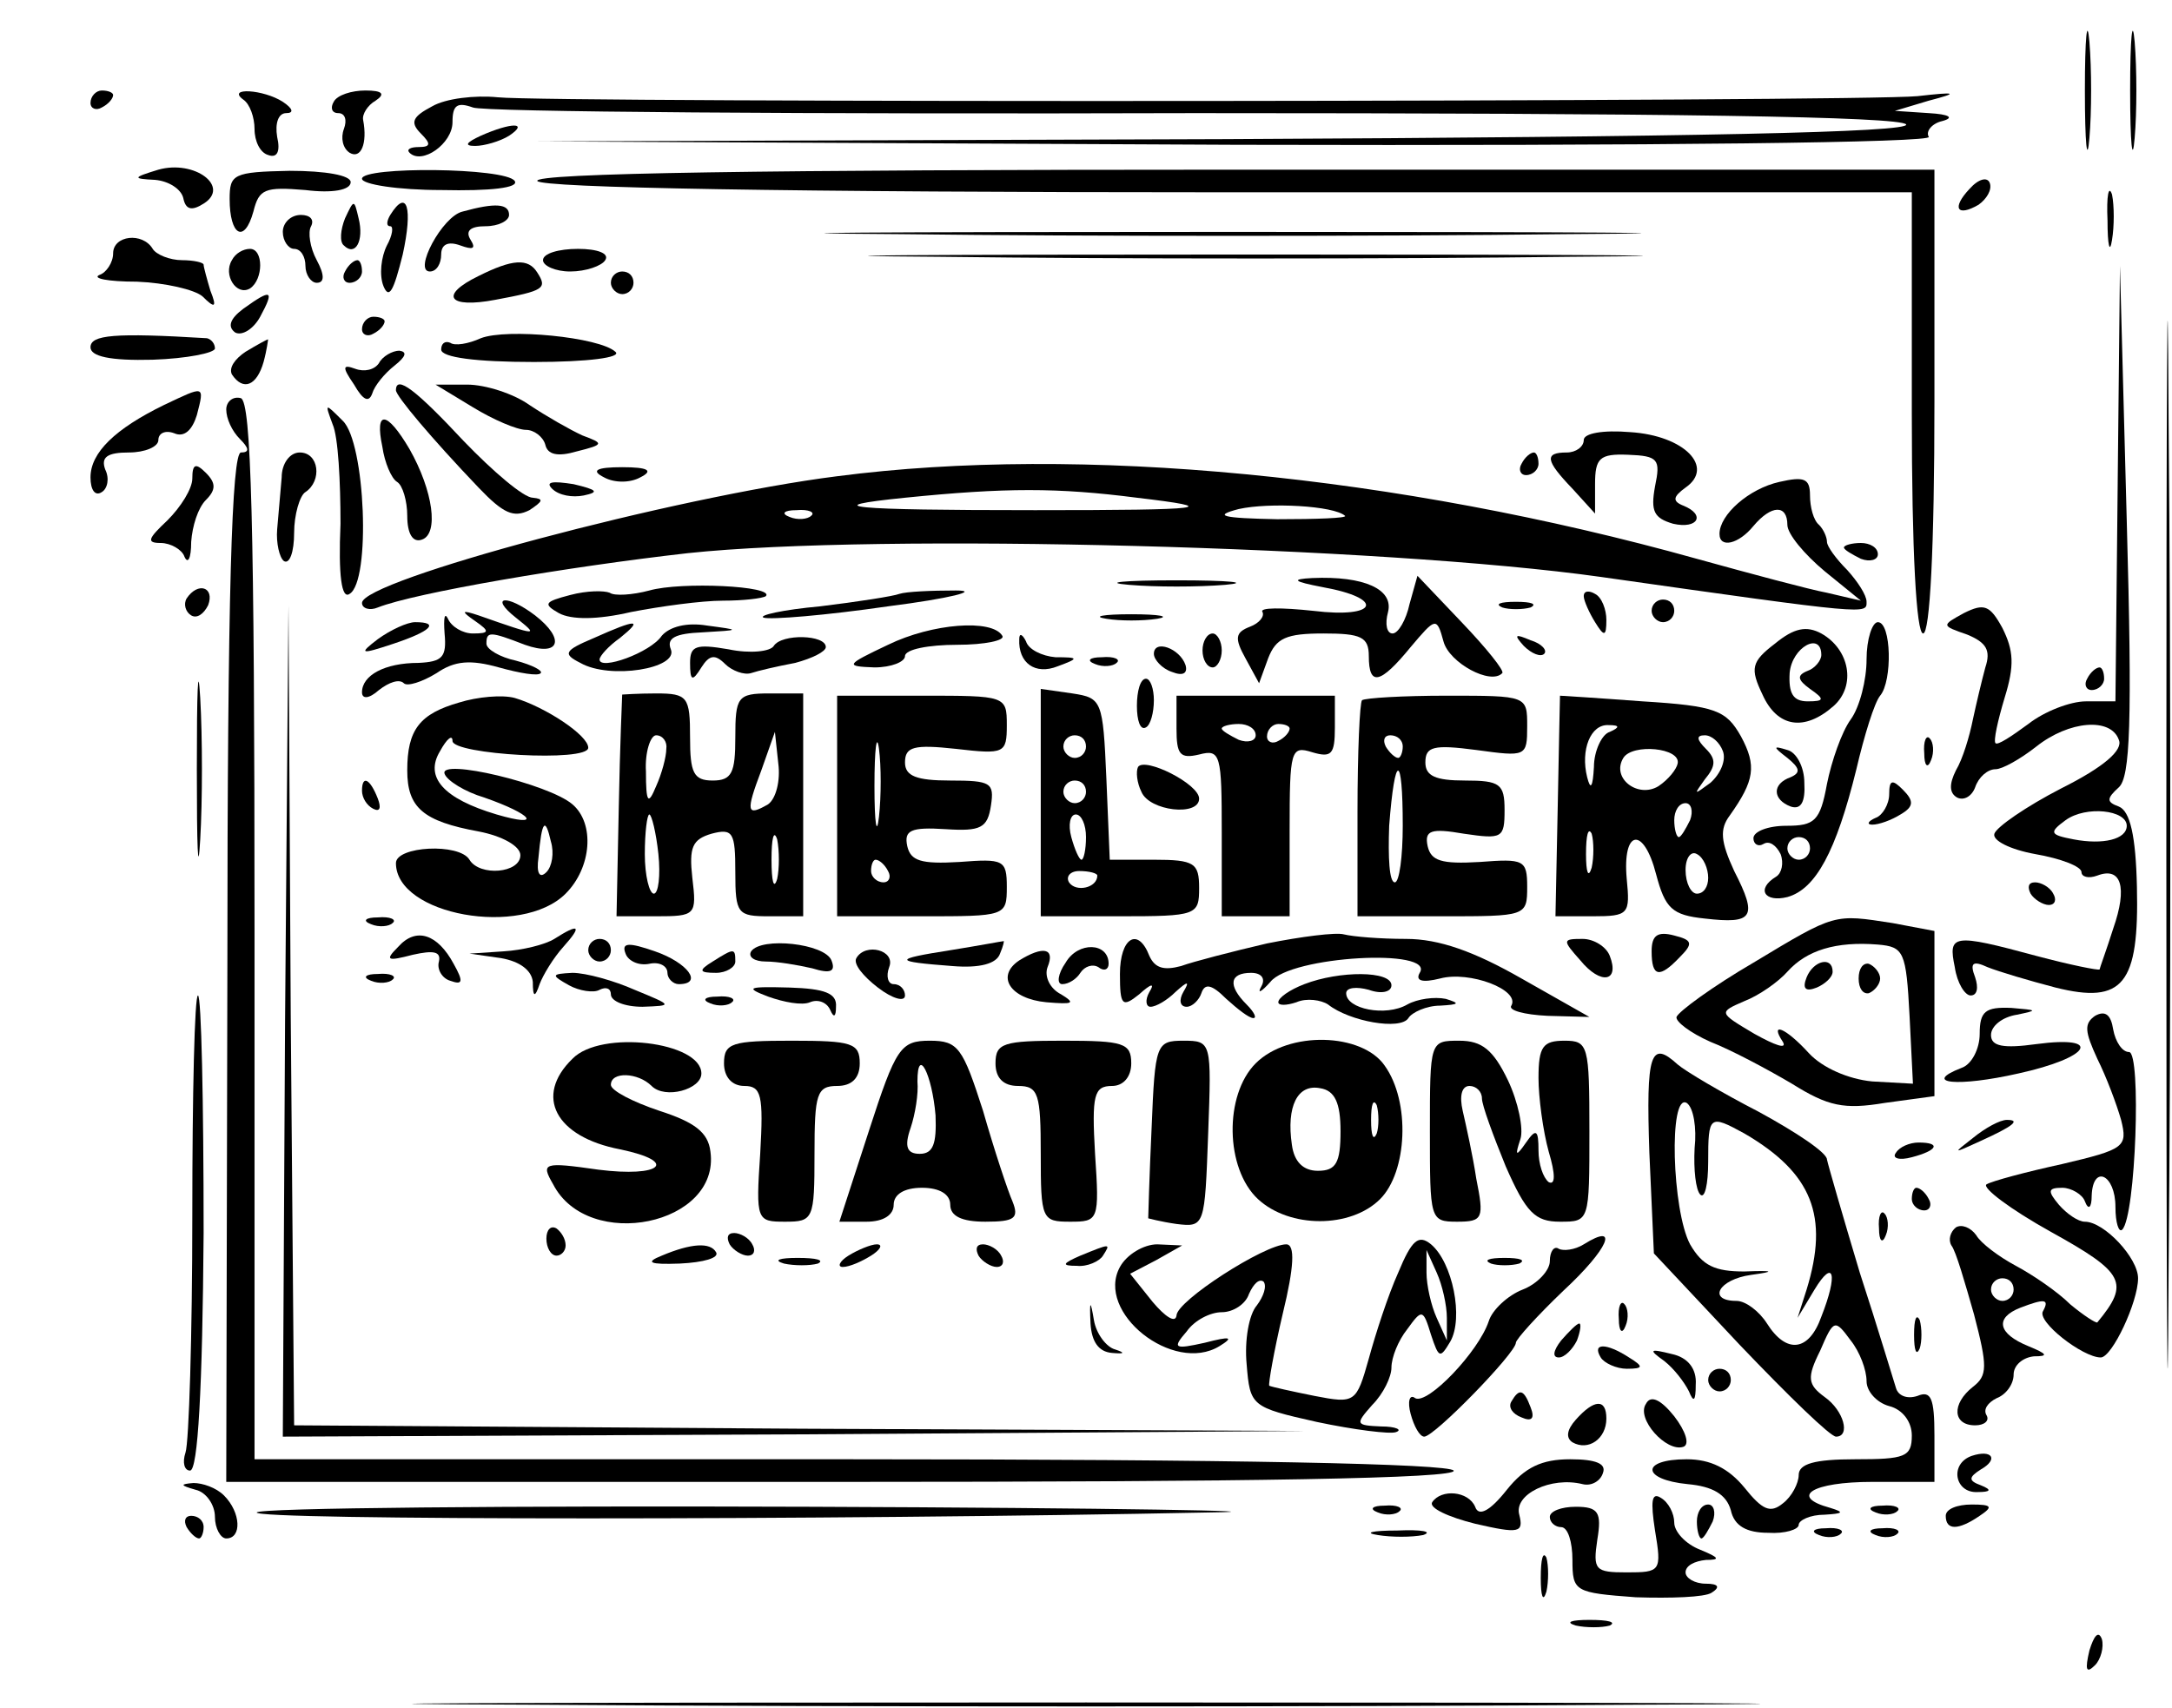 <?xml version="1.0" standalone="no"?>
<!DOCTYPE svg PUBLIC "-//W3C//DTD SVG 20010904//EN"
 "http://www.w3.org/TR/2001/REC-SVG-20010904/DTD/svg10.dtd">
<svg version="1.0" xmlns="http://www.w3.org/2000/svg"
 width="192pt" height="151pt" viewBox="0 0 192 151"
 preserveAspectRatio="xMidYMid meet">
<g transform="translate(0,151) scale(0.1,-0.1)"
fill="#000000" stroke="none">
<path d="M1843 1430 c0 -47 2 -66 4 -42 2 23 2 61 0 85 -2 23 -4 4 -4 -43z"/>
<path d="M1883 1430 c0 -47 2 -66 4 -42 2 23 2 61 0 85 -2 23 -4 4 -4 -43z"/>
<path d="M1915 765 c0 -412 1 -583 2 -378 2 204 2 542 0 750 -1 208 -2 41 -2
-372z"/>
<path d="M80 1419 c0 -5 5 -7 10 -4 6 3 10 8 10 11 0 2 -4 4 -10 4 -5 0 -10
-5 -10 -11z"/>
<path d="M215 1422 c6 -4 10 -16 10 -26 0 -11 5 -21 12 -23 8 -3 11 3 8 16 -2
12 1 21 8 21 7 0 6 4 -3 10 -17 11 -50 13 -35 2z"/>
<path d="M295 1420 c-3 -5 -2 -10 4 -10 6 0 8 -6 5 -14 -3 -8 -1 -17 5 -21 10
-6 16 8 12 29 -1 5 4 13 11 17 9 6 6 9 -9 9 -12 0 -25 -4 -28 -10z"/>
<path d="M382 1416 c-17 -9 -20 -14 -10 -24 9 -9 9 -12 -2 -12 -7 0 -11 -2 -8
-5 11 -11 38 8 38 27 0 15 4 18 18 13 9 -4 297 -6 639 -5 417 0 623 -3 628
-10 4 -7 -187 -11 -602 -13 l-608 -2 618 -3 c377 -1 616 2 612 7 -3 5 3 12 12
14 11 3 6 6 -12 7 l-30 2 30 9 c27 7 25 8 -10 4 -51 -5 -1208 -6 -1255 -1 -20
2 -46 -1 -58 -8z"/>
<path d="M425 1390 c-13 -6 -15 -9 -5 -9 8 0 22 4 30 9 18 12 2 12 -25 0z"/>
<path d="M140 1360 c-23 -7 -23 -8 -3 -9 12 -1 23 -8 25 -16 2 -10 7 -12 18
-5 24 15 -8 39 -40 30z"/>
<path d="M203 1334 c0 -32 13 -40 21 -11 5 20 10 22 46 19 24 -3 40 0 40 7 0
6 -22 10 -54 10 -50 -1 -53 -3 -53 -25z"/>
<path d="M320 1352 c0 -5 32 -10 70 -10 44 -1 69 2 65 8 -8 12 -135 13 -135 2z"/>
<path d="M475 1350 c4 -6 218 -10 611 -10 l604 0 0 -195 c0 -123 4 -195 10
-195 6 0 10 75 10 205 l0 205 -621 0 c-411 0 -618 -3 -614 -10z"/>
<path d="M1741 1343 c-16 -17 -11 -25 8 -14 7 5 12 13 10 19 -2 6 -10 4 -18
-5z"/>
<path d="M1863 1315 c0 -22 2 -30 4 -17 2 12 2 30 0 40 -3 9 -5 -1 -4 -23z"/>
<path d="M305 1317 c-4 -10 -5 -21 -1 -24 10 -10 18 4 13 24 -4 17 -4 17 -12
0z"/>
<path d="M345 1320 c-3 -5 -4 -10 0 -10 3 0 2 -8 -3 -17 -5 -10 -7 -26 -3 -36
5 -12 9 -4 17 28 9 41 4 59 -11 35z"/>
<path d="M409 1323 c-18 -4 -44 -53 -29 -53 6 0 10 7 10 15 0 9 6 12 17 8 11
-4 14 -3 9 5 -5 8 0 12 13 12 12 0 21 5 21 10 0 10 -12 11 -41 3z"/>
<path d="M250 1305 c0 -8 5 -15 10 -15 6 0 10 -7 10 -15 0 -8 5 -15 10 -15 7
0 7 7 0 20 -6 11 -8 25 -5 30 3 6 -1 10 -9 10 -9 0 -16 -7 -16 -15z"/>
<path d="M797 1303 c161 -2 425 -2 585 0 161 1 30 2 -292 2 -322 0 -453 -1
-293 -2z"/>
<path d="M100 1286 c0 -8 -6 -17 -12 -19 -7 -3 7 -6 33 -6 25 -1 51 -7 58 -13
11 -11 13 -10 7 5 -3 10 -6 21 -6 23 0 2 -9 4 -19 4 -11 0 -23 5 -26 10 -9 15
-35 12 -35 -4z"/>
<path d="M205 1280 c-8 -13 4 -32 16 -25 12 8 12 35 0 35 -6 0 -13 -4 -16 -10z"/>
<path d="M480 1280 c0 -5 11 -10 24 -10 14 0 28 5 31 10 4 6 -7 10 -24 10 -17
0 -31 -4 -31 -10z"/>
<path d="M832 1283 c153 -2 403 -2 555 0 153 1 28 2 -277 2 -305 0 -430 -1
-278 -2z"/>
<path d="M305 1270 c-3 -5 -1 -10 4 -10 6 0 11 5 11 10 0 6 -2 10 -4 10 -3 0
-8 -4 -11 -10z"/>
<path d="M423 1266 c-35 -17 -27 -29 15 -21 43 8 46 10 37 24 -8 13 -22 12
-52 -3z"/>
<path d="M540 1260 c0 -5 5 -10 10 -10 6 0 10 5 10 10 0 6 -4 10 -10 10 -5 0
-10 -4 -10 -10z"/>
<path d="M1872 1083 l-2 -193 -26 0 c-14 0 -37 -9 -51 -20 -15 -11 -27 -19
-29 -17 -2 2 2 20 8 40 9 29 8 42 -2 62 -11 20 -16 22 -34 13 -20 -11 -20 -11
3 -19 17 -7 21 -14 16 -29 -3 -11 -8 -32 -11 -46 -3 -15 -9 -35 -15 -45 -6
-12 -6 -20 1 -24 6 -3 13 1 16 9 3 9 11 16 18 16 6 0 22 9 36 20 29 23 66 26
73 6 4 -9 -13 -24 -51 -43 -31 -16 -57 -34 -59 -40 -2 -6 14 -14 36 -18 23 -4
41 -11 41 -16 0 -4 6 -6 14 -3 21 8 27 -10 14 -47 -6 -19 -12 -35 -12 -36 -1
-1 -26 4 -56 12 -74 20 -78 19 -72 -10 2 -14 9 -25 14 -25 6 0 7 7 4 16 -5 13
-2 15 11 9 10 -4 37 -12 60 -18 60 -15 74 3 72 89 -1 45 -6 67 -16 71 -11 4
-11 7 0 17 10 9 12 57 7 236 l-6 225 -2 -192z m8 -303 c0 -12 -21 -17 -47 -12
-21 4 -22 6 -7 17 18 13 54 9 54 -5z"/>
<path d="M215 1237 c-12 -9 -14 -16 -7 -21 6 -3 16 3 22 14 13 24 10 25 -15 7z"/>
<path d="M320 1219 c0 -5 5 -7 10 -4 6 3 10 8 10 11 0 2 -4 4 -10 4 -5 0 -10
-5 -10 -11z"/>
<path d="M80 1203 c0 -8 17 -12 55 -11 30 1 55 6 55 10 0 4 -3 8 -7 9 -82 5
-103 3 -103 -8z"/>
<path d="M425 1211 c-11 -5 -23 -7 -27 -4 -5 2 -8 -1 -8 -6 0 -7 31 -11 82
-11 48 0 78 4 72 9 -14 13 -96 21 -119 12z"/>
<path d="M217 1199 c-9 -6 -15 -14 -12 -20 10 -15 22 -10 28 11 3 11 4 20 4
20 -1 0 -10 -5 -20 -11z"/>
<path d="M335 1189 c-4 -6 -13 -8 -21 -5 -11 4 -12 2 -1 -14 8 -14 13 -16 16
-8 2 7 11 18 20 25 10 8 11 12 4 13 -6 0 -15 -5 -18 -11z"/>
<path d="M145 1152 c-43 -21 -65 -42 -65 -64 0 -11 4 -17 10 -13 5 3 7 12 3
20 -4 11 2 15 21 15 14 0 26 5 26 11 0 6 6 9 14 6 9 -4 16 3 20 16 7 27 7 26
-29 9z"/>
<path d="M350 1165 c0 -5 31 -42 73 -86 22 -23 31 -27 45 -20 12 8 13 10 3 11
-8 0 -35 23 -61 50 -42 45 -60 59 -60 45z"/>
<path d="M418 1150 c18 -11 39 -20 47 -20 7 0 15 -6 17 -13 2 -9 11 -11 28 -6
24 6 24 7 5 14 -11 5 -32 17 -47 27 -14 10 -39 18 -55 18 l-28 0 33 -20z"/>
<path d="M200 1148 c0 -8 5 -19 12 -26 8 -8 9 -12 1 -12 -8 0 -12 -124 -12
-455 l-1 -455 546 0 c361 0 543 3 539 10 -4 6 -193 10 -533 10 l-527 0 0 467
c0 364 -3 467 -12 471 -7 2 -13 -3 -13 -10z"/>
<path d="M294 1135 c5 -11 7 -51 7 -88 -2 -46 1 -67 8 -62 19 11 14 134 -6
153 -16 16 -16 16 -9 -3z"/>
<path d="M338 1115 c2 -14 8 -28 13 -31 5 -3 9 -17 9 -30 0 -16 5 -24 13 -21
15 5 10 43 -11 80 -20 34 -31 35 -24 2z"/>
<path d="M1400 1121 c0 -6 -7 -11 -15 -11 -20 0 -19 -7 5 -32 l20 -22 0 26 c0
23 4 27 29 26 27 -1 29 -4 24 -28 -4 -22 -1 -28 16 -33 22 -5 29 8 9 16 -10 4
-9 8 2 16 26 18 -1 46 -49 49 -24 2 -41 -1 -41 -7z"/>
<path d="M249 1088 c-1 -13 -3 -33 -4 -46 -1 -12 2 -25 6 -28 5 -3 9 8 9 25 0
16 5 33 10 36 15 10 12 35 -5 35 -9 0 -16 -10 -16 -22z"/>
<path d="M1345 1100 c-3 -5 -1 -10 4 -10 6 0 11 5 11 10 0 6 -2 10 -4 10 -3 0
-8 -4 -11 -10z"/>
<path d="M170 1087 c0 -9 -10 -25 -22 -37 -17 -16 -19 -20 -6 -20 9 0 19 -6
21 -12 3 -7 6 -2 6 13 1 14 6 30 13 37 9 9 9 15 0 24 -9 9 -12 8 -12 -5z"/>
<path d="M534 1088 c9 -5 23 -5 32 0 12 6 7 9 -16 9 -23 0 -28 -3 -16 -9z"/>
<path d="M740 1089 c-143 -18 -420 -92 -420 -112 0 -5 7 -7 14 -4 33 13 168
36 274 48 169 18 615 6 807 -21 239 -34 235 -33 235 -22 0 6 -8 18 -17 28 -10
10 -18 21 -18 25 0 4 -3 11 -7 15 -5 4 -8 16 -8 26 0 15 -5 17 -27 12 -27 -6
-53 -29 -53 -46 0 -13 17 -9 30 7 16 19 30 19 30 1 0 -8 15 -26 33 -41 l32
-26 -30 7 c-16 3 -68 17 -115 30 -265 74 -545 101 -760 73z m265 -19 c76 -9
64 -11 -90 -11 -165 0 -194 3 -115 11 89 9 135 9 205 0z m184 -16 c2 -2 -25
-3 -60 -3 -49 1 -57 3 -34 9 27 6 84 3 94 -6z m-472 0 c-3 -3 -12 -4 -19 -1
-8 3 -5 6 6 6 11 1 17 -2 13 -5z"/>
<path d="M488 1078 c6 -6 18 -8 28 -6 14 3 12 5 -9 10 -19 3 -25 2 -19 -4z"/>
<path d="M1630 1026 c0 -2 7 -6 15 -10 8 -3 15 -1 15 4 0 6 -7 10 -15 10 -8 0
-15 -2 -15 -4z"/>
<path d="M574 988 c-15 -4 -31 -5 -35 -2 -5 2 -20 2 -35 -2 -23 -6 -24 -8 -10
-16 11 -6 34 -6 64 1 26 5 62 10 81 10 18 0 35 2 38 4 8 9 -75 13 -103 5z"/>
<path d="M998 993 c23 -2 61 -2 85 0 23 2 4 4 -43 4 -47 0 -66 -2 -42 -4z"/>
<path d="M1169 991 c56 -10 49 -28 -8 -21 -28 3 -48 3 -45 -1 2 -4 -3 -10 -11
-13 -13 -5 -14 -10 -4 -28 l12 -22 8 22 c7 18 16 22 49 22 33 0 40 -3 40 -20
0 -27 10 -25 37 8 22 26 23 27 29 5 5 -19 42 -39 52 -28 2 2 -14 22 -36 45
l-39 41 -7 -25 c-3 -14 -10 -26 -15 -26 -5 0 -7 8 -4 19 5 20 -21 32 -67 30
-19 -1 -17 -3 9 -8z"/>
<path d="M165 981 c-3 -5 -1 -12 4 -15 5 -3 11 1 15 9 6 16 -9 21 -19 6z"/>
<path d="M795 985 c-5 -2 -37 -7 -70 -11 -33 -3 -55 -8 -50 -10 6 -2 55 2 110
10 55 7 82 14 60 14 -22 0 -44 -1 -50 -3z"/>
<path d="M1400 983 c0 -4 5 -15 10 -23 8 -13 10 -13 10 2 0 9 -4 20 -10 23 -5
3 -10 3 -10 -2z"/>
<path d="M456 964 c20 -16 21 -17 -33 2 -15 5 -16 4 -3 -5 13 -9 13 -11 -2
-11 -9 0 -19 6 -22 13 -3 6 -4 1 -3 -13 2 -21 -2 -25 -23 -26 -30 0 -50 -11
-50 -26 0 -6 6 -6 15 2 9 7 18 10 22 6 3 -3 16 1 29 9 16 11 30 12 55 5 18 -5
35 -8 37 -5 2 2 -7 7 -22 11 -14 3 -26 10 -26 15 0 11 3 11 34 -1 31 -11 36 5
9 26 -25 19 -41 17 -17 -2z"/>
<path d="M1328 973 c6 -2 18 -2 25 0 6 3 1 5 -13 5 -14 0 -19 -2 -12 -5z"/>
<path d="M1460 970 c0 -5 5 -10 10 -10 6 0 10 5 10 10 0 6 -4 10 -10 10 -5 0
-10 -4 -10 -10z"/>
<path d="M252 608 l-2 -368 453 2 452 3 -447 2 -448 3 -3 363 -2 362 -3 -367z"/>
<path d="M978 963 c12 -2 32 -2 45 0 12 2 2 4 -23 4 -25 0 -35 -2 -22 -4z"/>
<path d="M334 945 c-17 -13 -16 -14 14 -4 33 11 41 19 19 19 -7 0 -22 -7 -33
-15z"/>
<path d="M525 946 c-26 -11 -28 -14 -12 -22 26 -15 87 -5 80 12 -4 10 4 14 28
15 34 2 34 2 4 6 -18 3 -33 -1 -40 -9 -10 -15 -55 -31 -55 -21 0 3 8 12 18 19
21 17 15 17 -23 0z"/>
<path d="M785 940 c-38 -18 -38 -19 -12 -20 15 0 27 5 27 10 0 6 21 10 46 10
25 0 43 4 40 8 -9 15 -62 11 -101 -8z"/>
<path d="M1569 941 c-21 -16 -22 -22 -11 -45 13 -29 37 -33 63 -10 20 18 14
50 -11 64 -13 7 -24 5 -41 -9z m41 -10 c0 -5 -6 -12 -12 -14 -10 -4 -9 -8 2
-16 13 -9 13 -11 -2 -11 -13 0 -17 7 -16 25 2 23 28 37 28 16z"/>
<path d="M1650 927 c0 -18 -6 -42 -14 -53 -8 -11 -17 -37 -21 -57 -6 -33 -11
-37 -36 -37 -16 0 -29 -5 -29 -11 0 -5 4 -8 9 -5 5 3 11 -1 15 -9 3 -8 1 -17
-4 -20 -18 -11 -10 -23 10 -18 25 7 43 40 61 113 7 30 16 59 21 65 11 13 10
65 -2 65 -5 0 -10 -15 -10 -33z m-50 -167 c0 -5 -4 -10 -10 -10 -5 0 -10 5
-10 10 0 6 5 10 10 10 6 0 10 -4 10 -10z"/>
<path d="M174 830 c0 -69 1 -97 3 -62 2 34 2 90 0 125 -2 34 -3 6 -3 -63z"/>
<path d="M684 939 c-3 -5 -21 -7 -40 -3 -29 5 -34 3 -34 -12 0 -16 2 -17 10
-4 7 11 12 12 21 3 6 -6 17 -10 23 -8 6 2 23 6 39 9 15 4 27 10 27 14 0 11
-39 12 -46 1z"/>
<path d="M901 945 c-1 -21 14 -32 34 -24 19 7 19 8 -2 8 -12 1 -24 7 -26 14
-3 6 -6 8 -6 2z"/>
<path d="M1063 935 c0 -8 4 -15 9 -15 4 0 8 7 8 15 0 8 -4 15 -8 15 -5 0 -9
-7 -9 -15z"/>
<path d="M1347 939 c7 -7 15 -10 18 -7 3 3 -2 9 -12 12 -14 6 -15 5 -6 -5z"/>
<path d="M1020 932 c0 -5 7 -13 16 -16 10 -4 14 -1 12 6 -5 15 -28 23 -28 10z"/>
<path d="M968 923 c7 -3 16 -2 19 1 4 3 -2 6 -13 5 -11 0 -14 -3 -6 -6z"/>
<path d="M1845 910 c-3 -5 -1 -10 4 -10 6 0 11 5 11 10 0 6 -2 10 -4 10 -3 0
-8 -4 -11 -10z"/>
<path d="M1005 886 c0 -13 3 -22 8 -19 4 2 7 13 7 24 0 10 -3 19 -7 19 -5 0
-8 -11 -8 -24z"/>
<path d="M406 889 c-35 -10 -46 -24 -46 -60 0 -33 14 -45 63 -54 21 -4 37 -13
37 -21 0 -16 -36 -19 -45 -4 -9 15 -65 12 -65 -3 0 -46 111 -66 150 -27 23 23
26 62 6 79 -21 18 -118 41 -113 27 2 -6 18 -16 35 -21 43 -15 52 -27 11 -15
-47 14 -64 33 -50 56 6 11 11 15 11 9 0 -12 120 -19 120 -6 0 11 -38 36 -65
44 -11 3 -33 1 -49 -4z m77 -150 c-6 -6 -9 -1 -7 13 3 33 6 36 11 14 3 -10 1
-22 -4 -27z"/>
<path d="M550 896 c0 -1 -2 -45 -3 -99 l-2 -97 35 0 c35 0 36 1 32 34 -3 27 0
34 17 39 19 5 21 1 21 -34 0 -37 2 -39 30 -39 l30 0 0 98 0 99 -30 0 c-28 0
-30 -3 -30 -39 0 -31 -3 -38 -20 -38 -17 0 -20 7 -20 38 0 36 -2 39 -30 39
-16 0 -30 -1 -30 -1z m39 -48 c0 -7 -4 -22 -9 -33 -7 -17 -9 -15 -9 13 -1 17
4 32 9 32 6 0 10 -6 9 -12z m90 -49 c-19 -11 -20 -7 -6 30 l12 34 3 -28 c2
-15 -2 -31 -9 -36z m-97 -44 c2 -19 0 -35 -4 -35 -4 0 -8 16 -8 35 0 19 2 35
4 35 2 0 6 -16 8 -35z m105 -22 c-3 -10 -5 -2 -5 17 0 19 2 27 5 18 2 -10 2
-26 0 -35z"/>
<path d="M740 798 l0 -98 75 0 c74 0 75 0 75 26 0 24 -3 25 -42 22 -34 -2 -43
1 -46 14 -3 14 3 17 34 15 31 -2 37 1 40 21 3 20 0 22 -36 22 -30 0 -40 4 -40
16 0 14 8 16 45 12 43 -5 45 -4 45 21 0 26 -1 26 -75 26 l-75 0 0 -97z m37
-10 c-2 -18 -4 -6 -4 27 0 33 2 48 4 33 2 -15 2 -42 0 -60z m8 -48 c3 -5 1
-10 -4 -10 -6 0 -11 5 -11 10 0 6 2 10 4 10 3 0 8 -4 11 -10z"/>
<path d="M920 800 l0 -100 70 0 c68 0 70 1 70 25 0 22 -4 25 -40 25 l-39 0 -3
72 c-3 69 -4 71 -30 75 l-28 4 0 -101z m40 50 c0 -5 -4 -10 -10 -10 -5 0 -10
5 -10 10 0 6 5 10 10 10 6 0 10 -4 10 -10z m0 -40 c0 -5 -4 -10 -10 -10 -5 0
-10 5 -10 10 0 6 5 10 10 10 6 0 10 -4 10 -10z m0 -40 c0 -11 -2 -20 -4 -20
-2 0 -6 9 -9 20 -3 11 -1 20 4 20 5 0 9 -9 9 -20z m10 -34 c0 -11 -19 -15 -25
-6 -3 5 1 10 9 10 9 0 16 -2 16 -4z"/>
<path d="M1040 866 c0 -23 3 -27 20 -23 19 5 20 0 20 -69 l0 -74 30 0 30 0 0
76 c0 71 1 75 20 69 17 -5 20 -2 20 22 l0 28 -70 0 -70 0 0 -29z m70 -6 c0 -5
-7 -7 -15 -4 -8 4 -15 8 -15 10 0 2 7 4 15 4 8 0 15 -4 15 -10z m30 6 c0 -3
-4 -8 -10 -11 -5 -3 -10 -1 -10 4 0 6 5 11 10 11 6 0 10 -2 10 -4z"/>
<path d="M1204 891 c-2 -2 -4 -46 -4 -98 l0 -93 75 0 c74 0 75 0 75 26 0 24
-3 25 -42 22 -34 -2 -43 1 -46 14 -3 14 3 16 32 11 34 -5 36 -4 36 21 0 23 -4
26 -35 26 -26 0 -35 4 -35 16 0 14 7 16 45 11 44 -6 45 -6 45 21 0 27 0 27
-71 27 -39 0 -72 -2 -75 -4z m36 -41 c0 -5 -2 -10 -4 -10 -3 0 -8 5 -11 10 -3
6 -1 10 4 10 6 0 11 -4 11 -10z m0 -70 c0 -27 -3 -50 -7 -50 -5 0 -6 22 -5 50
5 65 12 65 12 0z"/>
<path d="M1379 895 c0 0 -1 -44 -2 -98 l-2 -97 33 0 c32 0 33 2 30 33 -4 44
15 47 26 4 8 -30 14 -36 43 -39 43 -5 47 1 26 42 -12 26 -13 37 -4 49 22 31
24 44 10 70 -13 23 -22 27 -87 31 -40 3 -72 5 -73 5z m44 -32 c-7 -2 -14 -17
-14 -31 -1 -18 -3 -21 -6 -9 -6 24 3 47 19 46 10 0 10 -2 1 -6z m100 -17 c3
-8 -2 -20 -11 -28 -15 -11 -15 -11 -5 3 10 12 10 18 1 27 -8 8 -9 12 -1 12 6
0 13 -6 16 -14z m-40 -11 c-1 -5 -8 -14 -17 -20 -18 -11 -42 7 -31 25 8 13 51
9 48 -5z m11 -50 c-4 -8 -8 -15 -10 -15 -2 0 -4 7 -4 15 0 8 4 15 10 15 5 0 7
-7 4 -15z m-87 -42 c-3 -10 -5 -4 -5 12 0 17 2 24 5 18 2 -7 2 -21 0 -30z
m103 -9 c0 -8 -4 -14 -10 -14 -5 0 -10 9 -10 21 0 11 5 17 10 14 6 -3 10 -13
10 -21z"/>
<path d="M1701 844 c0 -11 3 -14 6 -6 3 7 2 16 -1 19 -3 4 -6 -2 -5 -13z"/>
<path d="M1580 840 c11 -9 12 -13 3 -17 -17 -6 -16 -20 0 -26 9 -3 13 4 12 21
0 14 -7 27 -15 29 -13 4 -13 3 0 -7z"/>
<path d="M1006 832 c-2 -4 -1 -14 3 -22 7 -17 51 -22 51 -6 0 13 -48 37 -54
28z"/>
<path d="M320 811 c0 -6 4 -13 10 -16 6 -3 7 1 4 9 -7 18 -14 21 -14 7z"/>
<path d="M1670 808 c0 -9 -6 -19 -12 -21 -7 -3 -8 -6 -3 -6 6 0 17 4 25 9 12
7 12 12 2 22 -9 9 -12 9 -12 -4z"/>
<path d="M1795 720 c3 -5 11 -10 16 -10 6 0 7 5 4 10 -3 6 -11 10 -16 10 -6 0
-7 -4 -4 -10z"/>
<path d="M328 693 c7 -3 16 -2 19 1 4 3 -2 6 -13 5 -11 0 -14 -3 -6 -6z"/>
<path d="M1550 659 c-36 -21 -66 -43 -68 -48 -1 -4 12 -14 30 -22 18 -7 50
-24 72 -37 32 -20 46 -23 82 -17 l44 6 0 73 0 73 -37 7 c-52 8 -50 9 -123 -35z
m138 -47 l3 -60 -36 2 c-21 2 -44 12 -56 25 -21 23 -35 28 -23 10 4 -7 -7 -3
-25 7 -32 19 -32 19 -9 29 13 5 30 17 38 26 17 19 43 27 80 24 23 -2 25 -6 28
-63z"/>
<path d="M1597 646 c-4 -10 -1 -13 9 -9 7 3 14 9 14 14 0 14 -17 10 -23 -5z"/>
<path d="M1643 645 c0 -9 4 -14 9 -13 5 2 10 8 10 13 0 5 -5 11 -10 13 -5 1
-9 -4 -9 -13z"/>
<path d="M352 673 c-12 -12 -10 -13 13 -7 18 4 25 3 23 -6 -2 -7 3 -15 10 -17
11 -4 12 -1 3 15 -14 26 -33 33 -49 15z"/>
<path d="M490 680 c-8 -5 -28 -10 -45 -11 l-30 -2 28 -4 c17 -3 27 -11 28 -21
0 -14 2 -14 6 -2 3 8 12 23 21 33 17 19 14 21 -8 7z"/>
<path d="M1120 676 c-30 -7 -65 -16 -76 -20 -15 -4 -23 -2 -28 9 -10 26 -26
16 -26 -16 0 -28 2 -30 17 -18 11 10 14 10 9 2 -4 -7 -3 -13 1 -13 5 0 15 6
22 13 11 10 13 10 7 0 -4 -7 -3 -13 3 -13 5 0 11 6 13 12 3 9 9 8 22 -5 10 -9
20 -17 24 -17 3 0 1 5 -6 12 -17 17 -15 28 4 28 9 0 13 -5 9 -12 -4 -7 0 -5 8
4 18 23 146 30 132 8 -4 -7 2 -9 18 -5 26 7 71 -10 63 -24 -3 -4 11 -8 32 -9
l37 -1 -60 34 c-42 24 -73 35 -102 35 -23 0 -47 2 -55 4 -7 2 -38 -2 -68 -8z"/>
<path d="M1460 669 c0 -23 7 -24 25 -5 12 12 11 15 -5 19 -15 4 -20 0 -20 -14z"/>
<path d="M520 670 c0 -5 5 -10 10 -10 6 0 10 5 10 10 0 6 -4 10 -10 10 -5 0
-10 -4 -10 -10z"/>
<path d="M553 667 c2 -6 11 -11 21 -9 9 2 16 -2 16 -8 0 -5 5 -10 10 -10 22 0
8 19 -21 29 -23 8 -30 8 -26 -2z"/>
<path d="M664 669 c-3 -5 3 -9 13 -9 10 0 28 -3 41 -6 16 -5 21 -3 17 7 -6 15
-62 21 -71 8z"/>
<path d="M840 670 c-51 -8 -51 -10 2 -14 24 -2 39 2 42 11 3 7 4 12 3 11 -1 0
-22 -4 -47 -8z"/>
<path d="M942 659 c-7 -10 -8 -19 -3 -19 6 0 13 5 16 10 4 6 11 8 16 5 5 -4 9
-2 9 3 0 19 -27 20 -38 1z"/>
<path d="M1397 661 c18 -22 35 -19 26 4 -3 8 -14 15 -24 15 -18 0 -18 -1 -2
-19z"/>
<path d="M630 660 c-13 -8 -12 -10 3 -10 9 0 17 5 17 10 0 12 -1 12 -20 0z"/>
<path d="M757 663 c-3 -5 6 -16 19 -26 13 -10 24 -13 24 -7 0 5 -4 10 -10 10
-5 0 -7 7 -4 15 6 15 -21 22 -29 8z"/>
<path d="M901 661 c-21 -14 -8 -34 24 -37 24 -2 26 -1 13 7 -10 5 -15 16 -12
24 7 17 -4 19 -25 6z"/>
<path d="M328 643 c7 -3 16 -2 19 1 4 3 -2 6 -13 5 -11 0 -14 -3 -6 -6z"/>
<path d="M503 639 c9 -5 22 -7 27 -4 6 3 10 1 10 -4 0 -6 12 -11 28 -11 27 1
27 1 -7 15 -18 8 -43 15 -55 15 -19 -1 -19 -2 -3 -11z"/>
<path d="M1153 640 c-13 -5 -23 -12 -23 -16 0 -3 7 -3 16 0 9 4 22 2 28 -2 19
-15 64 -23 71 -12 3 5 16 11 28 11 17 1 18 2 5 6 -10 2 -25 0 -34 -5 -19 -11
-54 -4 -54 10 0 5 9 6 20 3 11 -4 20 -2 20 4 0 13 -46 13 -77 1z"/>
<path d="M679 629 c14 -5 30 -8 37 -5 7 3 15 0 18 -7 3 -7 5 -6 5 3 1 12 -10
16 -41 17 -37 1 -40 0 -19 -8z"/>
<path d="M170 436 c0 -107 -3 -201 -6 -210 -3 -9 -1 -16 4 -16 7 0 11 73 12
210 0 116 -2 210 -5 210 -3 0 -5 -87 -5 -194z"/>
<path d="M628 623 c7 -3 16 -2 19 1 4 3 -2 6 -13 5 -11 0 -14 -3 -6 -6z"/>
<path d="M1750 596 c0 -13 -7 -27 -16 -30 -36 -14 -3 -17 50 -5 64 14 76 34
16 26 -29 -4 -40 -2 -40 8 0 8 10 16 23 18 19 4 18 4 -5 6 -23 1 -28 -3 -28
-23z"/>
<path d="M1852 612 c-10 -7 -9 -14 2 -38 8 -16 17 -40 21 -54 6 -24 3 -26 -52
-39 -32 -7 -62 -15 -67 -18 -4 -3 21 -22 57 -42 65 -36 70 -45 41 -80 -1 -1
-12 6 -24 16 -11 11 -33 26 -48 34 -15 8 -31 20 -35 27 -5 7 -13 10 -18 7 -5
-4 -7 -11 -4 -16 4 -5 12 -33 20 -61 12 -46 12 -54 -1 -64 -19 -15 -18 -34 2
-34 8 0 13 4 10 9 -3 5 1 11 9 15 8 3 15 12 15 21 0 8 8 15 18 16 13 0 12 2
-5 9 -27 11 -30 25 -7 34 21 8 26 8 20 -3 -6 -9 35 -41 51 -41 10 0 33 49 33
70 0 18 -30 50 -47 50 -6 0 -16 7 -23 15 -10 12 -10 15 3 15 8 0 18 -6 20 -12
3 -8 6 -6 6 5 1 28 21 19 21 -10 0 -14 3 -23 6 -20 12 12 17 157 6 157 -6 0
-12 9 -14 20 -2 13 -7 17 -16 12z m-72 -242 c0 -5 -4 -10 -10 -10 -5 0 -10 5
-10 10 0 6 5 10 10 10 6 0 10 -4 10 -10z"/>
<path d="M506 574 c-34 -33 -15 -69 42 -80 53 -11 36 -25 -19 -18 -49 7 -51 6
-40 -13 31 -60 148 -36 139 29 -2 17 -14 26 -45 36 -24 8 -43 18 -43 23 0 12
24 11 36 -1 12 -12 44 -3 44 11 0 28 -89 39 -114 13z"/>
<path d="M640 570 c0 -12 7 -20 18 -20 15 0 17 -8 14 -60 -4 -59 -3 -60 22
-60 25 0 26 2 26 60 0 53 2 60 20 60 13 0 20 7 20 20 0 18 -7 20 -60 20 -53 0
-60 -2 -60 -20z"/>
<path d="M768 510 l-26 -80 24 0 c15 0 24 6 24 15 0 9 9 15 25 15 16 0 25 -6
25 -15 0 -10 10 -15 31 -15 26 0 30 3 24 18 -4 9 -16 45 -26 80 -18 56 -22 62
-47 62 -26 0 -30 -6 -54 -80z m59 14 c1 -25 -2 -34 -14 -34 -11 0 -14 6 -8 23
4 12 7 30 6 41 0 32 13 6 16 -30z"/>
<path d="M880 570 c0 -13 7 -20 20 -20 18 0 20 -7 20 -60 0 -58 1 -60 26 -60
25 0 26 1 22 60 -3 52 -1 60 15 60 10 0 17 8 17 20 0 18 -7 20 -60 20 -53 0
-60 -2 -60 -20z"/>
<path d="M1018 513 c-2 -43 -3 -79 -3 -80 0 0 11 -3 25 -5 25 -3 25 -2 28 80
3 81 3 82 -22 82 -24 0 -25 -3 -28 -77z"/>
<path d="M1110 570 c-28 -28 -27 -93 2 -120 28 -26 82 -26 108 0 24 24 27 86
4 118 -20 29 -85 31 -114 2z m75 -60 c0 -28 -4 -35 -20 -35 -13 0 -21 8 -23
23 -5 34 5 54 25 50 13 -2 18 -13 18 -38z m32 -2 c-3 -7 -5 -2 -5 12 0 14 2
19 5 13 2 -7 2 -19 0 -25z"/>
<path d="M1264 510 c0 -78 0 -80 24 -80 23 0 24 3 17 38 -3 20 -9 47 -12 60
-3 13 -1 22 6 22 6 0 11 -5 11 -11 0 -6 10 -33 21 -60 18 -41 26 -49 48 -49
26 0 26 0 26 80 0 76 -1 80 -22 80 -19 0 -23 -5 -23 -33 0 -17 4 -47 9 -65 6
-20 6 -30 0 -27 -5 4 -9 16 -9 28 0 18 -2 20 -11 7 -9 -13 -10 -12 -5 3 3 9
-2 33 -11 52 -13 27 -23 35 -43 35 -26 0 -26 0 -26 -80z"/>
<path d="M1458 491 l4 -89 76 -81 c43 -45 80 -81 85 -81 13 0 7 23 -10 35 -15
11 -16 17 -4 41 12 28 13 28 27 9 8 -10 14 -26 14 -36 0 -9 9 -19 20 -22 12
-3 20 -14 20 -26 0 -19 -6 -21 -50 -21 -36 0 -50 -4 -50 -14 0 -7 -6 -19 -14
-25 -11 -9 -18 -6 -34 14 -14 17 -30 25 -51 25 -41 0 -40 -18 1 -22 22 -2 34
-9 38 -23 3 -14 14 -20 33 -20 15 -1 27 3 27 7 0 4 10 9 23 9 16 1 18 2 5 6
-37 10 -16 23 37 23 l55 0 0 41 c0 33 -3 40 -15 35 -9 -3 -17 0 -19 7 -2 6
-16 53 -32 102 -15 50 -28 95 -29 100 0 6 -27 24 -60 42 -33 17 -65 36 -72 42
-24 22 -28 10 -25 -78z m40 4 c-1 -19 1 -37 5 -41 4 -4 7 9 7 29 0 41 1 42 32
25 60 -35 75 -73 55 -138 l-8 -25 15 25 c17 28 21 14 6 -24 -11 -31 -31 -33
-48 -6 -7 11 -19 20 -27 20 -26 0 -16 19 13 23 22 3 20 4 -6 3 -26 0 -37 5
-48 24 -16 30 -19 134 -3 125 6 -4 9 -22 7 -40z"/>
<path d="M1744 504 c-18 -14 -18 -14 6 -3 31 14 36 19 24 19 -6 0 -19 -7 -30
-16z"/>
<path d="M1676 491 c-4 -5 3 -7 14 -4 23 6 26 13 6 13 -8 0 -17 -4 -20 -9z"/>
<path d="M1690 450 c0 -5 5 -10 11 -10 5 0 7 5 4 10 -3 6 -8 10 -11 10 -2 0
-4 -4 -4 -10z"/>
<path d="M1661 424 c0 -11 3 -14 6 -6 3 7 2 16 -1 19 -3 4 -6 -2 -5 -13z"/>
<path d="M483 415 c0 -8 4 -15 9 -15 4 0 8 4 8 9 0 6 -4 12 -8 15 -5 3 -9 -1
-9 -9z"/>
<path d="M645 410 c3 -5 11 -10 16 -10 6 0 7 5 4 10 -3 6 -11 10 -16 10 -6 0
-7 -4 -4 -10z"/>
<path d="M1236 385 c-9 -20 -20 -54 -26 -76 -11 -39 -12 -40 -48 -33 -20 4
-38 8 -40 9 -1 1 4 30 12 64 10 41 11 61 3 61 -19 0 -97 -50 -97 -63 -1 -7
-10 -1 -21 12 l-20 25 23 12 23 13 -22 1 c-12 0 -27 -9 -33 -20 -22 -40 47
-95 88 -70 13 8 10 9 -13 3 -27 -6 -29 -5 -16 10 7 10 21 17 31 17 10 0 21 7
24 16 4 9 9 14 13 11 3 -4 0 -13 -6 -21 -7 -8 -11 -31 -9 -52 3 -37 4 -38 62
-51 33 -7 65 -11 70 -9 6 2 0 5 -13 5 -23 1 -23 2 -8 19 10 10 17 25 17 33 0
9 6 24 14 34 13 18 14 18 21 -5 7 -21 8 -21 17 -6 12 21 2 70 -17 86 -11 9
-17 4 -29 -25z m43 -40 l0 -20 -9 20 c-5 11 -9 29 -9 40 l0 20 9 -20 c5 -11 9
-29 9 -40z"/>
<path d="M1400 410 c-8 -5 -18 -6 -22 -4 -4 3 -8 -2 -8 -11 0 -8 -11 -20 -24
-25 -13 -5 -27 -18 -30 -28 -9 -27 -54 -74 -65 -68 -5 4 -7 -3 -4 -14 3 -11 8
-20 12 -20 9 0 81 74 81 83 0 3 19 24 42 46 40 37 50 61 18 41z"/>
<path d="M585 400 c-15 -6 -11 -8 16 -7 21 1 35 5 32 10 -5 9 -22 8 -48 -3z"/>
<path d="M750 400 c-8 -5 -10 -10 -5 -10 6 0 17 5 25 10 8 5 11 10 5 10 -5 0
-17 -5 -25 -10z"/>
<path d="M865 400 c3 -5 11 -10 16 -10 6 0 7 5 4 10 -3 6 -11 10 -16 10 -6 0
-7 -4 -4 -10z"/>
<path d="M955 400 c-16 -7 -17 -9 -3 -9 9 -1 20 4 23 9 7 11 7 11 -20 0z"/>
<path d="M693 393 c9 -2 23 -2 30 0 6 3 -1 5 -18 5 -16 0 -22 -2 -12 -5z"/>
<path d="M1318 393 c6 -2 18 -2 25 0 6 3 1 5 -13 5 -14 0 -19 -2 -12 -5z"/>
<path d="M964 340 c1 -16 7 -25 19 -26 11 -1 12 0 3 3 -8 2 -17 14 -19 26 -3
18 -4 18 -3 -3z"/>
<path d="M1431 344 c0 -11 3 -14 6 -6 3 7 2 16 -1 19 -3 4 -6 -2 -5 -13z"/>
<path d="M1692 330 c0 -14 2 -19 5 -12 2 6 2 18 0 25 -3 6 -5 1 -5 -13z"/>
<path d="M1380 325 c-7 -9 -8 -15 -2 -15 5 0 12 7 16 15 3 8 4 15 2 15 -2 0
-9 -7 -16 -15z"/>
<path d="M1415 310 c3 -5 14 -10 23 -10 15 0 15 2 2 10 -20 13 -33 13 -25 0z"/>
<path d="M1471 307 c9 -7 18 -19 22 -27 4 -10 6 -9 6 6 1 14 -7 24 -21 27 -20
5 -21 4 -7 -6z"/>
<path d="M1510 290 c0 -5 5 -10 10 -10 6 0 10 5 10 10 0 6 -4 10 -10 10 -5 0
-10 -4 -10 -10z"/>
<path d="M1336 271 c-3 -5 1 -11 9 -14 9 -4 12 -1 8 9 -6 16 -10 17 -17 5z"/>
<path d="M1455 269 c-9 -13 18 -43 33 -38 6 2 2 14 -8 27 -12 15 -21 19 -25
11z"/>
<path d="M1393 255 c-8 -9 -9 -16 -3 -20 14 -8 30 3 30 21 0 18 -11 17 -27 -1z"/>
<path d="M1743 223 c-20 -7 -15 -33 5 -32 12 0 13 2 3 6 -11 4 -11 7 0 14 16
9 10 18 -8 12z"/>
<path d="M1332 193 c-15 -19 -25 -24 -28 -15 -6 14 -30 16 -38 4 -3 -5 14 -13
38 -19 39 -9 43 -8 39 8 -5 18 28 34 56 27 8 -2 16 3 18 10 3 8 -6 12 -29 12
-25 0 -40 -7 -56 -27z"/>
<path d="M173 193 c9 -2 17 -13 17 -24 0 -10 5 -19 10 -19 14 0 13 23 -2 38
-7 7 -19 11 -27 11 -12 -1 -12 -2 2 -6z"/>
<path d="M1463 157 c6 -36 5 -37 -25 -37 -28 0 -30 2 -26 29 4 24 1 29 -19 29
-13 0 -23 -4 -23 -9 0 -5 5 -9 10 -9 6 0 10 -13 10 -29 0 -28 2 -29 56 -33 31
-1 61 0 67 4 8 5 6 8 -5 8 -10 0 -18 5 -18 10 0 6 8 10 18 11 13 0 12 2 -5 9
-13 5 -23 16 -23 24 0 8 -5 18 -12 22 -8 5 -9 -3 -5 -29z"/>
<path d="M227 173 c-5 -7 504 -7 843 0 74 1 -84 4 -352 5 -268 1 -489 -1 -491
-5z"/>
<path d="M1218 173 c7 -3 16 -2 19 1 4 3 -2 6 -13 5 -11 0 -14 -3 -6 -6z"/>
<path d="M1500 165 c0 -8 2 -15 4 -15 2 0 6 7 10 15 3 8 1 15 -4 15 -6 0 -10
-7 -10 -15z"/>
<path d="M1658 173 c7 -3 16 -2 19 1 4 3 -2 6 -13 5 -11 0 -14 -3 -6 -6z"/>
<path d="M1720 170 c0 -13 11 -13 30 0 12 8 11 10 -7 10 -13 0 -23 -4 -23 -10z"/>
<path d="M165 160 c3 -5 8 -10 11 -10 2 0 4 5 4 10 0 6 -5 10 -11 10 -5 0 -7
-4 -4 -10z"/>
<path d="M1218 153 c12 -2 30 -2 40 0 9 3 -1 5 -23 4 -22 0 -30 -2 -17 -4z"/>
<path d="M1608 153 c7 -3 16 -2 19 1 4 3 -2 6 -13 5 -11 0 -14 -3 -6 -6z"/>
<path d="M1658 153 c7 -3 16 -2 19 1 4 3 -2 6 -13 5 -11 0 -14 -3 -6 -6z"/>
<path d="M1362 115 c0 -16 2 -22 5 -12 2 9 2 23 0 30 -3 6 -5 -1 -5 -18z"/>
<path d="M1393 73 c9 -2 23 -2 30 0 6 3 -1 5 -18 5 -16 0 -22 -2 -12 -5z"/>
<path d="M1847 51 c-4 -17 -3 -21 5 -13 5 5 8 16 6 23 -3 8 -7 3 -11 -10z"/>
<path d="M478 3 c265 -2 699 -2 965 0 265 1 48 2 -483 2 -531 0 -748 -1 -482
-2z"/>
</g>
</svg>
